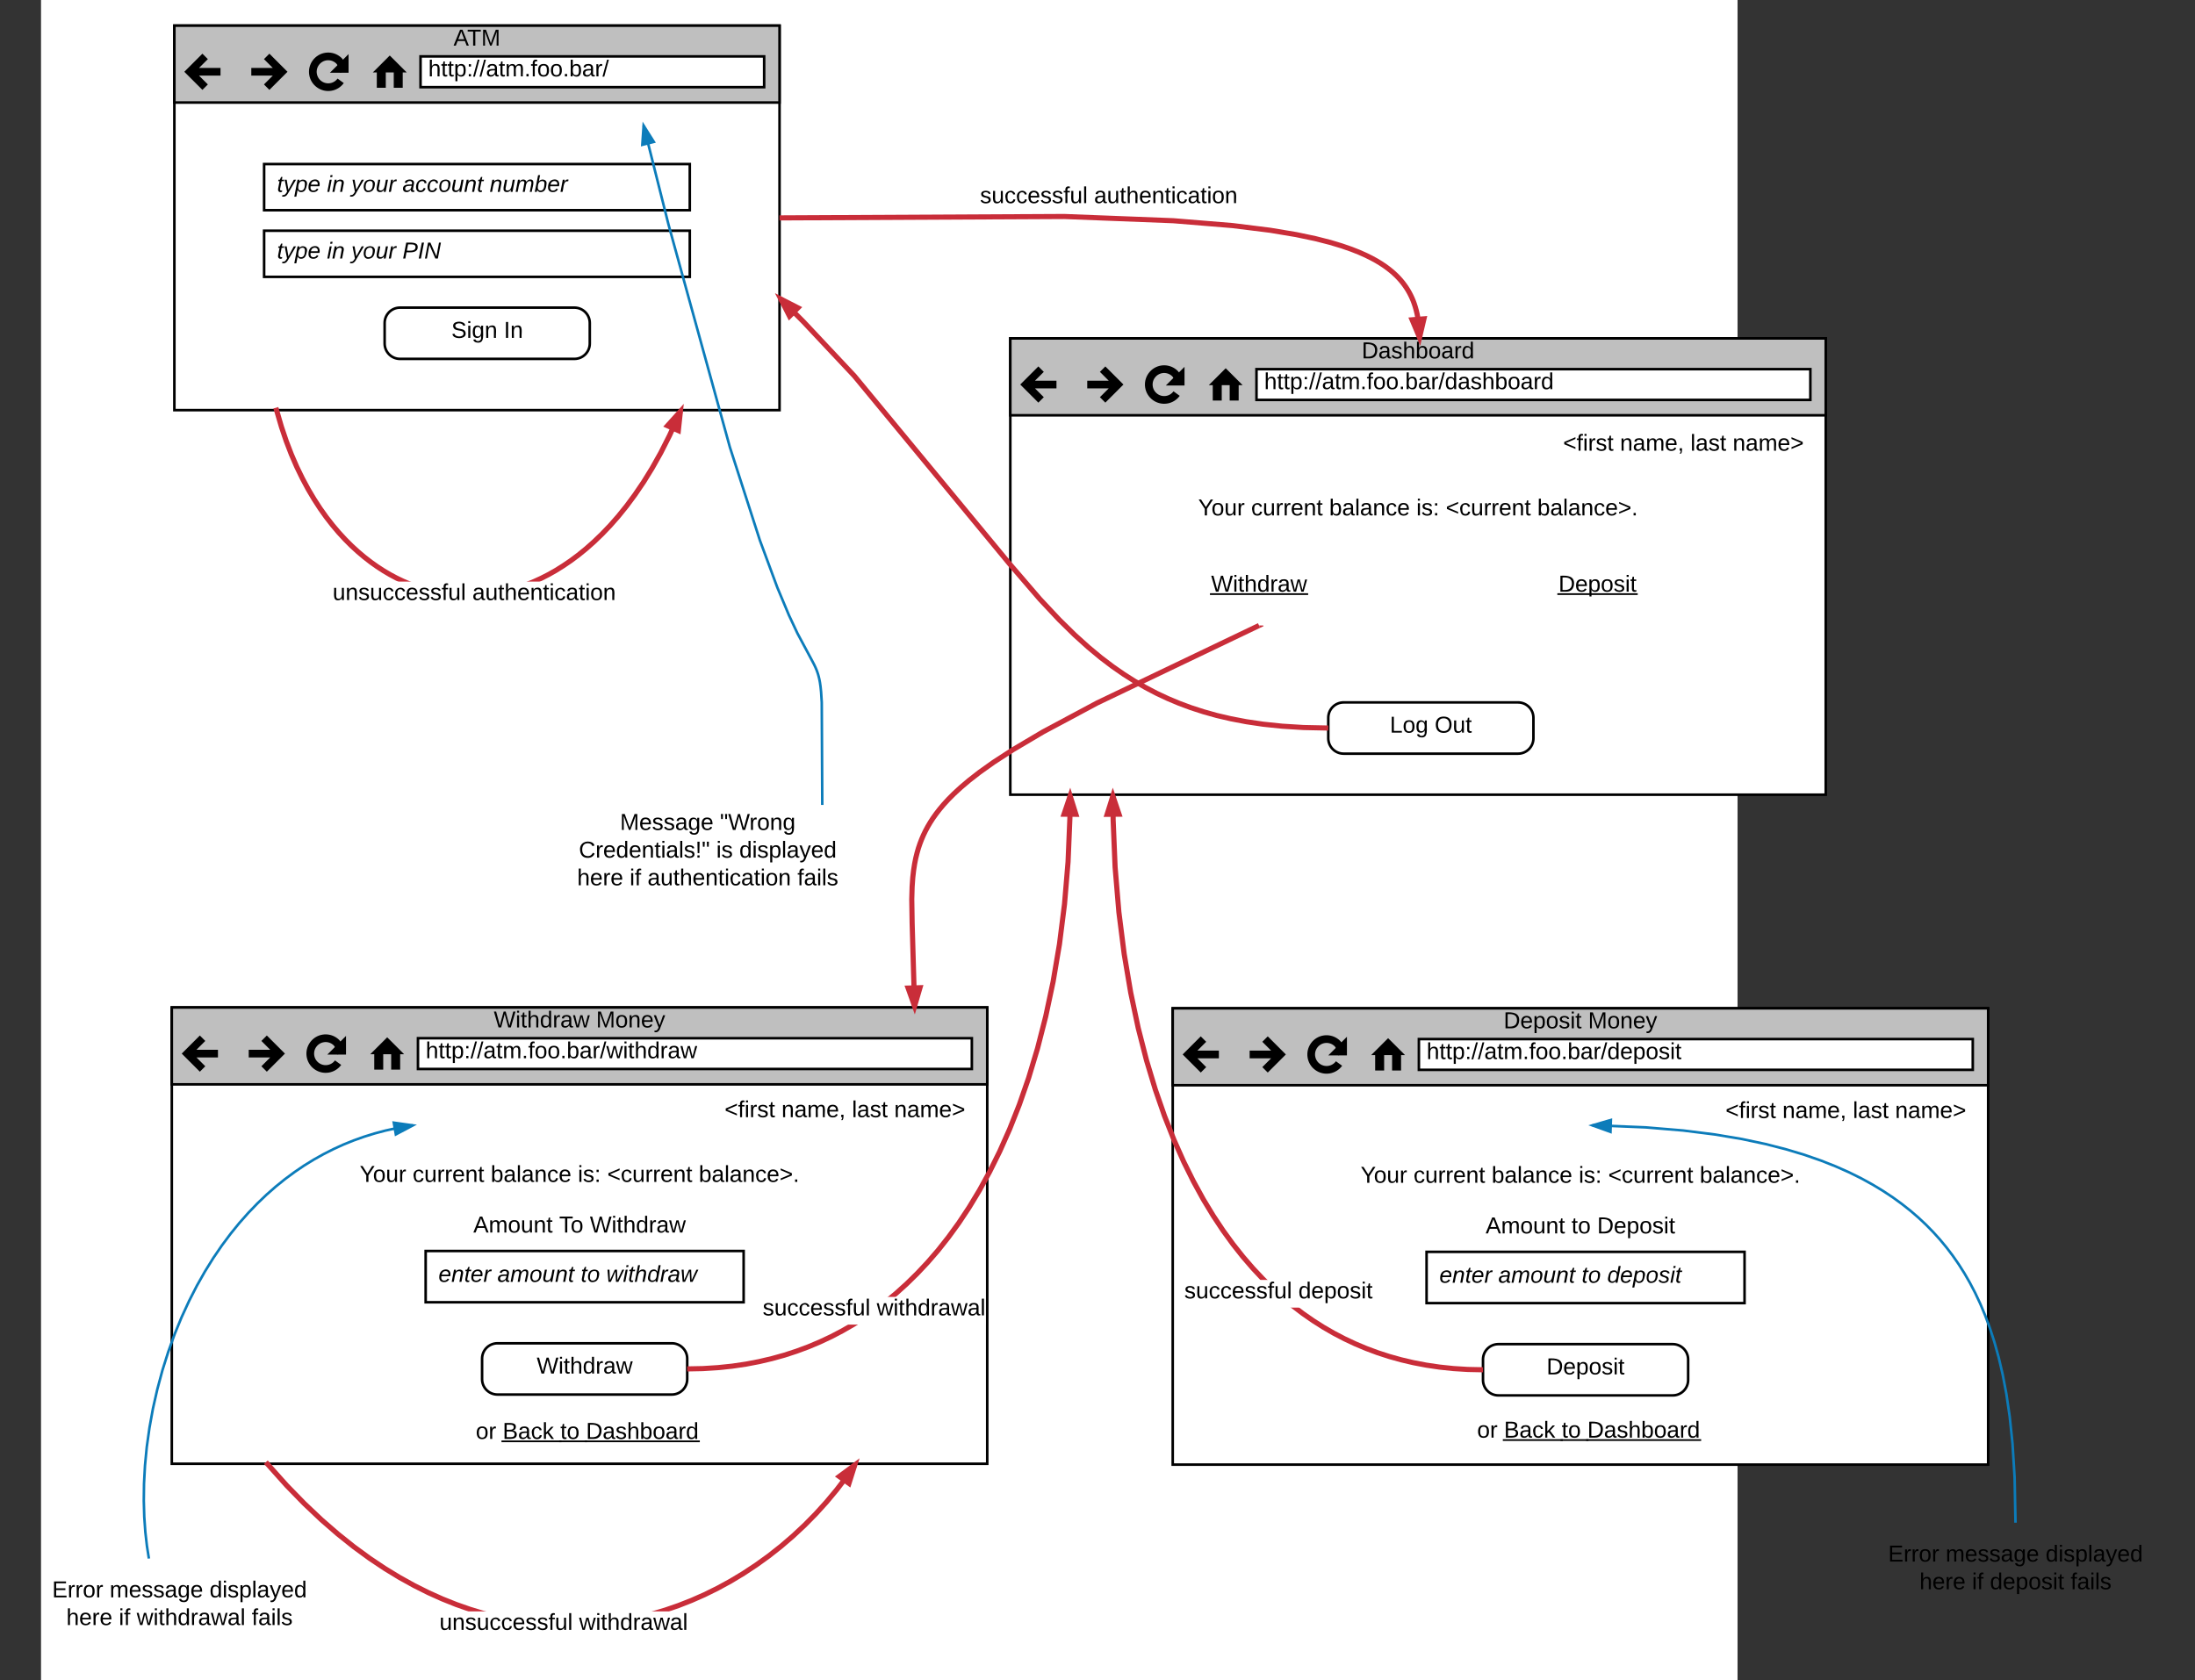 <svg xmlns="http://www.w3.org/2000/svg" xmlns:xlink="http://www.w3.org/1999/xlink" width="1712" height="1310.73"><rect width="100%" height="100%" fill="#333333" stroke="none"/><g transform="translate(32 -32)"><path d="M0 0h1323.2v1870.4H0z" fill="#fff"/><path d="M104 52h472v300H104z" stroke="#000" stroke-width="2" fill="#fff"/><path d="M104 52h472v60H104z" stroke="#000" stroke-width="2" fill="#bfbfbf"/><path d="M296 76h268v24H296z" stroke="#000" stroke-width="2" fill="#fff"/><path d="M128 76l-12 12 12 12m-12-12h24M176 76l12 12-12 12m-12-12h24M236 88c-1.4-6.23-2.8-8.15-4.95-9.7-5.36-3.9-12.86-2.72-16.76 2.65-3.9 5.36-2.72 12.86 2.65 16.76 5.36 3.9 12.86 2.72 16.76-2.65" stroke="#000" stroke-width="6" fill="none"/><path d="M239.12 76v12h-12z" stroke="#000" stroke-width="1.5"/><path d="M260 88l12-12 12 12h-2.4v12h-6V88h-7.2v12h-6V88z" stroke="#000"/><use xlink:href="#a" transform="matrix(1,0,0,1,124,52) translate(197.725 15.6)"/><use xlink:href="#b" transform="matrix(1,0,0,1,302,76) translate(0 15.6)"/><path d="M174 160h332v36H174z" stroke="#000" stroke-width="2" fill="#fff"/><use xlink:href="#c" transform="matrix(1,0,0,1,184,163.6) translate(0 18.1)"/><use xlink:href="#d" transform="matrix(1,0,0,1,184,163.6) translate(39 18.1)"/><use xlink:href="#e" transform="matrix(1,0,0,1,184,163.6) translate(57.95 18.1)"/><use xlink:href="#f" transform="matrix(1,0,0,1,184,163.6) translate(97.9 18.1)"/><use xlink:href="#g" transform="matrix(1,0,0,1,184,163.6) translate(165.9 18.1)"/><path d="M174 212h332v36H174z" stroke="#000" stroke-width="2" fill="#fff"/><use xlink:href="#c" transform="matrix(1,0,0,1,184,215.6) translate(0 18.1)"/><use xlink:href="#d" transform="matrix(1,0,0,1,184,215.6) translate(39 18.1)"/><use xlink:href="#e" transform="matrix(1,0,0,1,184,215.6) translate(57.95 18.1)"/><use xlink:href="#h" transform="matrix(1,0,0,1,184,215.6) translate(97.9 18.1)"/><path d="M280 272c-6.63 0-12 5.37-12 12v16c0 6.63 5.37 12 12 12h136c6.63 0 12-5.37 12-12v-16c0-6.63-5.37-12-12-12z" stroke="#000" stroke-width="2" fill="#fff"/><use xlink:href="#i" transform="matrix(1,0,0,1,278,276) translate(42.025 19.6)"/><use xlink:href="#j" transform="matrix(1,0,0,1,278,276) translate(82.975 19.6)"/><path d="M756 296h636v356H756z" stroke="#000" stroke-width="2" fill="#fff"/><path d="M756 296h636v60H756z" stroke="#000" stroke-width="2" fill="#bfbfbf"/><path d="M948 320h432v24H948z" stroke="#000" stroke-width="2" fill="#fff"/><path d="M780 320l-12 12 12 12m-12-12h24M828 320l12 12-12 12m-12-12h24M888 332c-1.4-6.23-2.8-8.15-4.95-9.7-5.36-3.9-12.86-2.72-16.76 2.65-3.9 5.36-2.72 12.86 2.65 16.76 5.36 3.9 12.86 2.72 16.76-2.65" stroke="#000" stroke-width="6" fill="none"/><path d="M891.12 320v12h-12z" stroke="#000" stroke-width="1.5"/><path d="M912 332l12-12 12 12h-2.4v12h-6v-12h-7.2v12h-6v-12z" stroke="#000"/><use xlink:href="#k" transform="matrix(1,0,0,1,776,296) translate(254.05 15.6)"/><use xlink:href="#l" transform="matrix(1,0,0,1,954,320) translate(0 15.6)"/><path d="M1180 360h202v40h-202z" fill="none"/><use xlink:href="#m" transform="matrix(1,0,0,1,1185,365) translate(2.125 18.6)"/><use xlink:href="#n" transform="matrix(1,0,0,1,1185,365) translate(46.525 18.6)"/><use xlink:href="#o" transform="matrix(1,0,0,1,1185,365) translate(101.475 18.6)"/><use xlink:href="#p" transform="matrix(1,0,0,1,1185,365) translate(134.425 18.6)"/><path d="M576 202l222.08-1.1 85.04 3.3L929.4 208l29.34 3.65 20.33 3.4 14.95 3.15 11.47 2.93 9.07 2.74 7.4 2.56 6.12 2.42 5.17 2.3 4.43 2.2 3.85 2.1 3.37 2.04 2.98 1.97 2.66 1.94 2.4 1.9 2.16 1.86 1.97 1.84 1.8 1.84 1.66 1.85 1.53 1.85 1.4 1.87 1.33 1.9 1.23 1.93 1.14 1.98 1.07 2.05 1 2.12.94 2.2.87 2.34.8 2.46.74 2.64.68 2.84.6 3.1.5 3.46.42 3.88.28 4.47.1 3.6" stroke="#c92d39" stroke-width="4" fill="none"/><path d="M576.02 204H576v-4z" fill="#c92d39"/><path d="M1075.18 295.34l-5.8-13.84 9.24-.76z" stroke="#c92d39" stroke-width="4" fill="#c92d39"/><use xlink:href="#q" transform="matrix(1,0,0,1,732.38,176.073) translate(0 14.4)"/><use xlink:href="#r" transform="matrix(1,0,0,1,732.38,176.073) translate(88.95 14.4)"/><path d="M184 353l3.5 11.98 3.76 11.16 4 10.4 4.2 9.7 4.4 9.03 4.5 8.4 4.63 7.8 4.72 7.27 4.8 6.75 4.86 6.24 4.9 5.8 4.96 5.37 4.97 4.97 5 4.57 5 4.22 5 3.87 5 3.55 5 3.25 5 2.95 5 2.67 5 2.4 5 2.16 5 1.92 4.98 1.67 4.98 1.44 5 1.22 4.98 1 5 .78 5.02.58 5.03.36 5.03.16 5.07-.06 5.1-.28 5.12-.5 5.17-.7 5.2-.94 5.23-1.18 5.3-1.43 5.35-1.68 5.4-1.96 5.48-2.23 5.54-2.54 5.62-2.87 5.7-3.22 5.76-3.6 5.86-3.98 5.96-4.44 6.04-4.9 6.13-5.43 6.23-6 6.33-6.6 6.42-7.3 6.5-8.06 6.58-8.9 6.66-9.8 6.7-10.86 6.74-12 6.74-13.3 6.73-14.73 1.77-4.15M184 353l-.86-2.87" stroke="#c92d39" stroke-width="4" fill="none"/><path d="M498.67 353l-1.6 14.92-8.45-3.78z" stroke="#c92d39" stroke-width="4" fill="#c92d39"/><path fill="#fff" d="M227.45 485.75H448.3v21.6H227.46z"/><use xlink:href="#s" transform="matrix(1,0,0,1,227.447,485.746) translate(0 14.4)"/><use xlink:href="#r" transform="matrix(1,0,0,1,227.447,485.746) translate(108.95 14.4)"/><path d="M400 660h240v74.8H400z" fill="none"/><use xlink:href="#t" transform="matrix(1,0,0,1,405,665) translate(46.575 14.5)"/><use xlink:href="#u" transform="matrix(1,0,0,1,405,665) translate(124.525 14.5)"/><use xlink:href="#v" transform="matrix(1,0,0,1,405,665) translate(14.5 36.1)"/><use xlink:href="#w" transform="matrix(1,0,0,1,405,665) translate(121.65 36.1)"/><use xlink:href="#x" transform="matrix(1,0,0,1,405,665) translate(139.6 36.1)"/><use xlink:href="#y" transform="matrix(1,0,0,1,405,665) translate(13.15 57.7)"/><use xlink:href="#z" transform="matrix(1,0,0,1,405,665) translate(54.1 57.7)"/><use xlink:href="#A" transform="matrix(1,0,0,1,405,665) translate(68.05 57.7)"/><use xlink:href="#B" transform="matrix(1,0,0,1,405,665) translate(184.95 57.7)"/><path d="M609.33 660l-.4-79.98-.5-8-.46-4.48-.45-3.1-.46-2.4-.48-2.04-.5-1.83-.57-1.73-.64-1.74-.8-1.9-1.13-2.4-2.37-4.5-10.6-19.77-6.7-14.3-9-21.5-13.62-36.84-23.38-72.6-47.85-173.63L470 130" stroke="#0c7cba" stroke-width="2" fill="none"/><path d="M610.33 660h-2 2z" fill="#0c7cba"/><path d="M470 130l7.97 12.7-9 2.27z" stroke="#0c7cba" stroke-width="2" fill="#0c7cba"/><path d="M880 460h140v60H880z" fill="none"/><use xlink:href="#C" transform="matrix(1,0,0,1,885,465) translate(27.6 28.6)"/><path d="M1164 460h100v60h-100z" fill="none"/><use xlink:href="#D" transform="matrix(1,0,0,1,1169,465) translate(14.55 28.6)"/><path d="M1016 580c-6.63 0-12 5.37-12 12v16c0 6.63 5.37 12 12 12h136c6.63 0 12-5.37 12-12v-16c0-6.63-5.37-12-12-12z" stroke="#000" stroke-width="2" fill="#fff"/><use xlink:href="#E" transform="matrix(1,0,0,1,1014,584) translate(38 19.6)"/><use xlink:href="#F" transform="matrix(1,0,0,1,1014,584) translate(73 19.6)"/><path d="M1004 600l-19.3-.4-16.7-1.04-14.75-1.54-13.2-1.95-12.03-2.3-11.07-2.58-10.32-2.9-9.72-3.15-9.25-3.44-8.9-3.74-8.68-4.07-8.52-4.47-8.48-4.9-8.55-5.42-8.74-6.07-9.1-6.9-9.68-8.03-10.62-9.57-12.2-11.98-15.25-16.27-23.63-27.5-121.02-146.55-39.47-42.04-17.8-17.87" stroke="#c92d39" stroke-width="4" fill="none"/><path d="M1004 602h-.05l.05-2.3z" fill="#c92d39"/><path d="M577 265.33l13.36 6.83-6.56 6.55z" stroke="#c92d39" stroke-width="4" fill="#c92d39"/><path d="M102 818h636v356H102z" stroke="#000" stroke-width="2" fill="#fff"/><path d="M102 818h636v60H102z" stroke="#000" stroke-width="2" fill="#bfbfbf"/><path d="M294 842h432v24H294z" stroke="#000" stroke-width="2" fill="#fff"/><path d="M126 842l-12 12 12 12m-12-12h24M174 842l12 12-12 12m-12-12h24M234 854c-1.4-6.23-2.8-8.15-4.95-9.7-5.36-3.9-12.86-2.72-16.76 2.65-3.9 5.36-2.72 12.86 2.65 16.76 5.36 3.9 12.86 2.72 16.76-2.65" stroke="#000" stroke-width="6" fill="none"/><path d="M237.12 842v12h-12z" stroke="#000" stroke-width="1.5"/><path d="M258 854l12-12 12 12h-2.4v12h-6v-12h-7.2v12h-6v-12z" stroke="#000"/><use xlink:href="#G" transform="matrix(1,0,0,1,122,818) translate(231.125 15.6)"/><use xlink:href="#H" transform="matrix(1,0,0,1,122,818) translate(310.925 15.6)"/><use xlink:href="#I" transform="matrix(1,0,0,1,300,842) translate(0 15.6)"/><path d="M950 520l-126.2 60.4-42.26 22.6-23.35 13.82-15.26 9.9-10.9 7.76-8.23 6.4-6.47 5.48-5.26 4.85-4.37 4.38-3.7 4.03-3.17 3.78-2.76 3.57-2.44 3.43-2.15 3.33-1.94 3.3-1.74 3.24-1.57 3.27-1.43 3.33-1.3 3.4-1.2 3.56-1.07 3.74-1 4.02-.87 4.4-.77 4.96-.67 5.78-.5 7.12-.28 9.75.3 18.72 1.88 64.7" stroke="#c92d39" stroke-width="4" fill="none"/><path d="M953.56 520.5l-2.7 1.3-.87-1.8h3.3z" fill="#c92d39"/><path d="M681.33 817l-5.05-14.12 9.27-.28z" stroke="#c92d39" stroke-width="4" fill="#c92d39"/><path d="M300 960h240v60H300z" fill="none"/><use xlink:href="#J" transform="matrix(1,0,0,1,305,965) translate(32.15 28.6)"/><use xlink:href="#K" transform="matrix(1,0,0,1,305,965) translate(99.1 28.6)"/><use xlink:href="#L" transform="matrix(1,0,0,1,305,965) translate(123.05 28.6)"/><path d="M766 410h616v40H766z" fill="none"/><use xlink:href="#M" transform="matrix(1,0,0,1,771,415) translate(131.525 19.1)"/><use xlink:href="#N" transform="matrix(1,0,0,1,771,415) translate(172.825 19.1)"/><use xlink:href="#O" transform="matrix(1,0,0,1,771,415) translate(233.725 19.1)"/><use xlink:href="#P" transform="matrix(1,0,0,1,771,415) translate(301.675 19.1)"/><use xlink:href="#Q" transform="matrix(1,0,0,1,771,415) translate(324.625 19.1)"/><use xlink:href="#R" transform="matrix(1,0,0,1,771,415) translate(396.025 19.1)"/><path d="M526 880h202v40H526z" fill="none"/><use xlink:href="#m" transform="matrix(1,0,0,1,531,885) translate(2.125 18.6)"/><use xlink:href="#n" transform="matrix(1,0,0,1,531,885) translate(46.525 18.6)"/><use xlink:href="#o" transform="matrix(1,0,0,1,531,885) translate(101.475 18.6)"/><use xlink:href="#p" transform="matrix(1,0,0,1,531,885) translate(134.425 18.6)"/><path d="M112 930h616v40H112z" fill="none"/><use xlink:href="#M" transform="matrix(1,0,0,1,117,935) translate(131.525 19.1)"/><use xlink:href="#N" transform="matrix(1,0,0,1,117,935) translate(172.825 19.1)"/><use xlink:href="#O" transform="matrix(1,0,0,1,117,935) translate(233.725 19.1)"/><use xlink:href="#P" transform="matrix(1,0,0,1,117,935) translate(301.675 19.1)"/><use xlink:href="#Q" transform="matrix(1,0,0,1,117,935) translate(324.625 19.1)"/><use xlink:href="#R" transform="matrix(1,0,0,1,117,935) translate(396.025 19.1)"/><path d="M300 1008h248v40H300z" stroke="#000" stroke-width="2" fill="#fff"/><use xlink:href="#S" transform="matrix(1,0,0,1,310,1012) translate(0 20.1)"/><use xlink:href="#T" transform="matrix(1,0,0,1,310,1012) translate(45.95 20.1)"/><use xlink:href="#U" transform="matrix(1,0,0,1,310,1012) translate(110.9 20.1)"/><use xlink:href="#V" transform="matrix(1,0,0,1,310,1012) translate(130.9 20.1)"/><path d="M356 1080c-6.63 0-12 5.37-12 12v16c0 6.63 5.37 12 12 12h136c6.63 0 12-5.37 12-12v-16c0-6.63-5.37-12-12-12z" stroke="#000" stroke-width="2" fill="#fff"/><use xlink:href="#W" transform="matrix(1,0,0,1,354,1084) translate(32.6 19.6)"/><path d="M882.67 818.67h636v356h-636z" stroke="#000" stroke-width="2" fill="#fff"/><path d="M882.67 818.67h636v60h-636z" stroke="#000" stroke-width="2" fill="#bfbfbf"/><path d="M1074.67 842.67h432v24h-432z" stroke="#000" stroke-width="2" fill="#fff"/><path d="M906.67 842.67l-12 12 12 12m-12-12h24M954.67 842.67l12 12-12 12m-12-12h24M1014.67 854.67c-1.4-6.23-2.8-8.15-4.95-9.7-5.36-3.9-12.87-2.72-16.76 2.64-3.9 5.37-2.7 12.88 2.65 16.77 5.37 3.9 12.88 2.7 16.77-2.65" stroke="#000" stroke-width="6" fill="none"/><path d="M1017.8 842.67v12h-12z" stroke="#000" stroke-width="1.5"/><path d="M1038.67 854.67l12-12 12 12h-2.4v12h-6v-12h-7.2v12h-6v-12z" stroke="#000"/><use xlink:href="#X" transform="matrix(1,0,0,1,902.667,818.667) translate(238.075 15.6)"/><use xlink:href="#H" transform="matrix(1,0,0,1,902.667,818.667) translate(303.975 15.6)"/><g><use xlink:href="#Y" transform="matrix(1,0,0,1,1080.667,842.667) translate(0 15.6)"/></g><path d="M1080.67 960.67h240v60h-240z" fill="none"/><g><use xlink:href="#J" transform="matrix(1,0,0,1,1085.667,965.667) translate(41.075 28.6)"/><use xlink:href="#Z" transform="matrix(1,0,0,1,1085.667,965.667) translate(108.025 28.6)"/><use xlink:href="#aa" transform="matrix(1,0,0,1,1085.667,965.667) translate(128.025 28.6)"/></g><path d="M1306.67 880.67h202v40h-202z" fill="none"/><g><use xlink:href="#m" transform="matrix(1,0,0,1,1311.667,885.667) translate(2.125 18.6)"/><use xlink:href="#n" transform="matrix(1,0,0,1,1311.667,885.667) translate(46.525 18.6)"/><use xlink:href="#o" transform="matrix(1,0,0,1,1311.667,885.667) translate(101.475 18.6)"/><use xlink:href="#p" transform="matrix(1,0,0,1,1311.667,885.667) translate(134.425 18.6)"/></g><path d="M892.67 930.67h616v40h-616z" fill="none"/><g><use xlink:href="#M" transform="matrix(1,0,0,1,897.667,935.667) translate(131.525 19.1)"/><use xlink:href="#N" transform="matrix(1,0,0,1,897.667,935.667) translate(172.825 19.1)"/><use xlink:href="#O" transform="matrix(1,0,0,1,897.667,935.667) translate(233.725 19.1)"/><use xlink:href="#P" transform="matrix(1,0,0,1,897.667,935.667) translate(301.675 19.1)"/><use xlink:href="#Q" transform="matrix(1,0,0,1,897.667,935.667) translate(324.625 19.1)"/><use xlink:href="#R" transform="matrix(1,0,0,1,897.667,935.667) translate(396.025 19.1)"/></g><path d="M1080.67 1008.67h248v40h-248z" stroke="#000" stroke-width="2" fill="#fff"/><g><use xlink:href="#S" transform="matrix(1,0,0,1,1090.667,1012.667) translate(0 20.1)"/><use xlink:href="#T" transform="matrix(1,0,0,1,1090.667,1012.667) translate(45.95 20.1)"/><use xlink:href="#U" transform="matrix(1,0,0,1,1090.667,1012.667) translate(110.9 20.1)"/><use xlink:href="#ab" transform="matrix(1,0,0,1,1090.667,1012.667) translate(130.9 20.1)"/></g><path d="M1136.67 1080.67c-6.63 0-12 5.37-12 12v16c0 6.62 5.37 12 12 12h136c6.62 0 12-5.38 12-12v-16c0-6.63-5.38-12-12-12z" stroke="#000" stroke-width="2" fill="#fff"/><g><use xlink:href="#ac" transform="matrix(1,0,0,1,1134.667,1084.667) translate(39.55 19.6)"/></g><path d="M504 1100l12.23-.25 11.66-.74 11.17-1.16 10.73-1.58 10.35-1.98 10-2.35 9.73-2.7 9.44-3.08 9.22-3.42 9-3.8 8.85-4.15 8.68-4.55 8.57-4.94 8.45-5.38 8.37-5.8 8.3-6.3 8.23-6.83 8.2-7.4 8.16-8 8.14-8.66 8.13-9.4 8.1-10.25 8.1-11.15 8.06-12.14 8.02-13.26 7.97-14.5 7.87-15.9 7.74-17.4 7.56-19.08 7.28-20.92 6.9-22.9 6.4-24.98 5.77-27.13 4.96-29.27 3.94-31.25 2.76-32.93 1.43-34.16.17-17.3" stroke="#c92d39" stroke-width="4" fill="none"/><path d="M504.06 1102H504v-2.23z" fill="#c92d39"/><path d="M802.67 653l4.48 14.3-9.27-.08z" stroke="#c92d39" stroke-width="4" fill="#c92d39"/><path fill="#fff" d="M562.86 1043.83h173.7v21.6h-173.7z"/><g><use xlink:href="#q" transform="matrix(1,0,0,1,562.865,1043.83) translate(0 14.4)"/><use xlink:href="#ad" transform="matrix(1,0,0,1,562.865,1043.83) translate(88.95 14.4)"/></g><path d="M1124.66 1100.67l-11.85-.25-11.27-.7-10.8-1.14-10.33-1.53-9.95-1.9-9.6-2.25-9.32-2.6-9.04-2.93-8.8-3.28-8.62-3.63-8.43-3.96-8.28-4.32-8.15-4.7-8.05-5.12-7.96-5.53-7.87-6-7.84-6.47-7.8-7.02-7.77-7.6-7.75-8.26-7.74-8.97-7.74-9.76-7.73-10.65-7.73-11.65-7.72-12.75-7.68-14-7.63-15.37-7.54-16.96-7.4-18.7-7.18-20.66-6.88-22.8-6.45-25.14-5.86-27.65-5.1-30.2-4.14-32.72-2.93-34.98-1.53-36.74L836 653" stroke="#c92d39" stroke-width="4" fill="none"/><path d="M1124.67 1102.67h-.07l.07-2.22z" fill="#c92d39"/><path d="M836 653l4.78 14.22-9.27.1z" stroke="#c92d39" stroke-width="4" fill="#c92d39"/><path fill="#fff" d="M891.72 1030.57h146.9v21.6h-146.9z"/><g><use xlink:href="#q" transform="matrix(1,0,0,1,891.719,1030.568) translate(0 14.4)"/><use xlink:href="#ae" transform="matrix(1,0,0,1,891.719,1030.568) translate(88.95 14.4)"/></g><path d="M326 1121h200v60H326z" fill="none"/><g><use xlink:href="#af" transform="matrix(1,0,0,1,331,1126) translate(8.075 28.6)"/><use xlink:href="#ag" transform="matrix(1,0,0,1,331,1126) translate(29.025 28.6)"/><use xlink:href="#ah" transform="matrix(1,0,0,1,331,1126) translate(74.025 28.6)"/><use xlink:href="#ai" transform="matrix(1,0,0,1,331,1126) translate(94.025 28.6)"/></g><path d="M1107 1120h200v60h-200z" fill="none"/><g><use xlink:href="#af" transform="matrix(1,0,0,1,1112,1125) translate(8.075 28.6)"/><use xlink:href="#ag" transform="matrix(1,0,0,1,1112,1125) translate(29.025 28.6)"/><use xlink:href="#ah" transform="matrix(1,0,0,1,1112,1125) translate(74.025 28.6)"/><use xlink:href="#ai" transform="matrix(1,0,0,1,1112,1125) translate(94.025 28.6)"/></g><path d="M177.34 1175l14.27 15.96 13.78 14.14 13.3 12.58 12.9 11.2 12.5 9.97 12.16 8.9 11.85 7.92 11.57 7.06L291 1269l11.1 5.56 10.9 4.9 10.76 4.3 10.6 3.72 10.46 3.2 10.36 2.68 10.28 2.22 10.2 1.76 10.15 1.3 10.12.9 10.08.44 10.08.03 10.07-.38 10.08-.82 10.1-1.25 10.1-1.68 10.14-2.12 10.16-2.58 10.2-3.04 10.2-3.52 10.2-4 10.2-4.5 10.17-5.02 10.13-5.53 10.05-6.05 9.93-6.56 9.8-7.06 9.6-7.56 9.33-8.02 9.06-8.46 8.7-8.84 8.33-9.2 7.9-9.47 7.4-9.7 6.74-9.63M177.34 1175l-2-2.23" stroke="#c92d39" stroke-width="4" fill="none"/><path d="M634.67 1175l-4.52 14.3-7.54-5.38z" stroke="#c92d39" stroke-width="4" fill="#c92d39"/><path fill="#fff" d="M310.73 1289.18h193.7v21.6h-193.7z"/><g><use xlink:href="#s" transform="matrix(1,0,0,1,310.728,1289.185) translate(0 14.4)"/><use xlink:href="#ad" transform="matrix(1,0,0,1,310.728,1289.185) translate(108.95 14.4)"/></g><path d="M-12 1247.93h240v74.8H-12z" fill="none"/><g><use xlink:href="#aj" transform="matrix(1,0,0,1,-7,1252.933) translate(15.65 25.3)"/><use xlink:href="#ak" transform="matrix(1,0,0,1,-7,1252.933) translate(60.5 25.3)"/><use xlink:href="#x" transform="matrix(1,0,0,1,-7,1252.933) translate(138.45 25.3)"/><use xlink:href="#y" transform="matrix(1,0,0,1,-7,1252.933) translate(26.725 46.9)"/><use xlink:href="#z" transform="matrix(1,0,0,1,-7,1252.933) translate(67.675 46.9)"/><use xlink:href="#al" transform="matrix(1,0,0,1,-7,1252.933) translate(81.625 46.9)"/><use xlink:href="#B" transform="matrix(1,0,0,1,-7,1252.933) translate(171.375 46.9)"/></g><path d="M84.13 1247.93l-1.55-9.92-1.23-10.82-.83-11.73-.37-12.6.17-13.38.76-14.07 1.4-14.58 2.1-14.93 2.73-15.07 3.4-15 3.98-14.78 4.54-14.38 5-13.86 5.45-13.24 5.8-12.58 6.07-11.88 6.32-11.17 6.5-10.47 6.68-9.78 6.8-9.12 6.9-8.5 7-7.9 7.06-7.34 7.14-6.82 7.2-6.32 7.27-5.86 7.34-5.43 7.4-5.03 7.5-4.62 7.6-4.26 7.68-3.9 7.8-3.57 7.96-3.22 8.1-2.9 8.27-2.57 8.47-2.25 8.7-1.92 8.94-1.6L290 910" stroke="#0c7cba" stroke-width="2" fill="none"/><path d="M85.14 1247.93H84.1l1.02-.14z" fill="#0c7cba"/><path d="M290 910l-13.25 7.04-1.6-9.14z" stroke="#0c7cba" stroke-width="2" fill="#0c7cba"/><path d="M1420 1220h240v74.8h-240z" fill="none"/><g><use xlink:href="#aj" transform="matrix(1,0,0,1,1425,1225) translate(15.65 25.3)"/><use xlink:href="#ak" transform="matrix(1,0,0,1,1425,1225) translate(60.5 25.3)"/><use xlink:href="#x" transform="matrix(1,0,0,1,1425,1225) translate(138.45 25.3)"/><use xlink:href="#y" transform="matrix(1,0,0,1,1425,1225) translate(40.125 46.9)"/><use xlink:href="#z" transform="matrix(1,0,0,1,1425,1225) translate(81.075 46.9)"/><use xlink:href="#am" transform="matrix(1,0,0,1,1425,1225) translate(95.025 46.9)"/><use xlink:href="#B" transform="matrix(1,0,0,1,1425,1225) translate(157.975 46.9)"/></g><path d="M1540 1220l-.7-35.4-1.63-26.34-2.2-21.1-2.6-17.7-2.9-15.22-3.14-13.38-3.33-11.94-3.5-10.8-3.67-9.86-3.82-9.1-3.96-8.44-4.13-7.9-4.28-7.43-4.46-7.04-4.65-6.7-4.84-6.38-5.07-6.13-5.33-5.9-5.58-5.7-5.9-5.54-6.24-5.38-6.63-5.24-7.06-5.14-7.57-5.02-8.14-4.93-8.8-4.85-9.58-4.75-10.48-4.66-11.54-4.56-12.8-4.46-14.3-4.3-16.14-4.15-18.38-3.9-21.17-3.56-24.7-3.1-29.23-2.44-35.2-1.45-6.34-.1" stroke="#0c7cba" stroke-width="2" fill="none"/><path d="M1541 1220h-1.28l1.28-.03z" fill="#0c7cba"/><path d="M1210 910l14.4-4.2-.3 9.28z" stroke="#0c7cba" stroke-width="2" fill="#0c7cba"/><defs><path d="M205 0l-28-72H64L36 0H1l101-248h38L239 0h-34zm-38-99l-47-123c-12 45-31 82-46 123h93" id="an"/><path d="M127-220V0H93v-220H8v-28h204v28h-85" id="ao"/><path d="M240 0l2-218c-23 76-54 145-80 218h-23L58-218 59 0H30v-248h44l77 211c21-75 51-140 76-211h43V0h-30" id="ap"/><g id="a"><use transform="matrix(0.05,0,0,0.05,0,0)" xlink:href="#an"/><use transform="matrix(0.05,0,0,0.05,10.65,0)" xlink:href="#ao"/><use transform="matrix(0.05,0,0,0.05,21.6,0)" xlink:href="#ap"/></g><path d="M106-169C34-169 62-67 57 0H25v-261h32l-1 103c12-21 28-36 61-36 89 0 53 116 60 194h-32v-121c2-32-8-49-39-48" id="aq"/><path d="M59-47c-2 24 18 29 38 22v24C64 9 27 4 27-40v-127H5v-23h24l9-43h21v43h35v23H59v120" id="ar"/><path d="M115-194c55 1 70 41 70 98S169 2 115 4C84 4 66-9 55-30l1 105H24l-1-265h31l2 30c10-21 28-34 59-34zm-8 174c40 0 45-34 45-75s-6-73-45-74c-42 0-51 32-51 76 0 43 10 73 51 73" id="as"/><path d="M33-154v-36h34v36H33zM33 0v-36h34V0H33" id="at"/><path d="M0 4l72-265h28L28 4H0" id="au"/><path d="M141-36C126-15 110 5 73 4 37 3 15-17 15-53c-1-64 63-63 125-63 3-35-9-54-41-54-24 1-41 7-42 31l-33-3c5-37 33-52 76-52 45 0 72 20 72 64v82c-1 20 7 32 28 27v20c-31 9-61-2-59-35zM48-53c0 20 12 33 32 33 41-3 63-29 60-74-43 2-92-5-92 41" id="av"/><path d="M210-169c-67 3-38 105-44 169h-31v-121c0-29-5-50-35-48C34-165 62-65 56 0H25l-1-190h30c1 10-1 24 2 32 10-44 99-50 107 0 11-21 27-35 58-36 85-2 47 119 55 194h-31v-121c0-29-5-49-35-48" id="aw"/><path d="M33 0v-38h34V0H33" id="ax"/><path d="M101-234c-31-9-42 10-38 44h38v23H63V0H32v-167H5v-23h27c-7-52 17-82 69-68v24" id="ay"/><path d="M100-194c62-1 85 37 85 99 1 63-27 99-86 99S16-35 15-95c0-66 28-99 85-99zM99-20c44 1 53-31 53-75 0-43-8-75-51-75s-53 32-53 75 10 74 51 75" id="az"/><path d="M115-194c53 0 69 39 70 98 0 66-23 100-70 100C84 3 66-7 56-30L54 0H23l1-261h32v101c10-23 28-34 59-34zm-8 174c40 0 45-34 45-75 0-40-5-75-45-74-42 0-51 32-51 76 0 43 10 73 51 73" id="aA"/><path d="M114-163C36-179 61-72 57 0H25l-1-190h30c1 12-1 29 2 39 6-27 23-49 58-41v29" id="aB"/><g id="b"><use transform="matrix(0.05,0,0,0.05,0,0)" xlink:href="#aq"/><use transform="matrix(0.05,0,0,0.05,10,0)" xlink:href="#ar"/><use transform="matrix(0.05,0,0,0.05,15,0)" xlink:href="#ar"/><use transform="matrix(0.05,0,0,0.05,20,0)" xlink:href="#as"/><use transform="matrix(0.05,0,0,0.05,30,0)" xlink:href="#at"/><use transform="matrix(0.05,0,0,0.05,35,0)" xlink:href="#au"/><use transform="matrix(0.05,0,0,0.05,40,0)" xlink:href="#au"/><use transform="matrix(0.05,0,0,0.05,45,0)" xlink:href="#av"/><use transform="matrix(0.05,0,0,0.05,55,0)" xlink:href="#ar"/><use transform="matrix(0.05,0,0,0.05,60,0)" xlink:href="#aw"/><use transform="matrix(0.05,0,0,0.05,74.95,0)" xlink:href="#ax"/><use transform="matrix(0.05,0,0,0.05,79.95,0)" xlink:href="#ay"/><use transform="matrix(0.05,0,0,0.05,84.95,0)" xlink:href="#az"/><use transform="matrix(0.05,0,0,0.05,94.95,0)" xlink:href="#az"/><use transform="matrix(0.05,0,0,0.05,104.95,0)" xlink:href="#ax"/><use transform="matrix(0.05,0,0,0.05,109.95,0)" xlink:href="#aA"/><use transform="matrix(0.05,0,0,0.05,119.95,0)" xlink:href="#av"/><use transform="matrix(0.05,0,0,0.05,129.95,0)" xlink:href="#aB"/><use transform="matrix(0.05,0,0,0.05,135.9,0)" xlink:href="#au"/></g><path d="M51-54c-9 22 5 41 31 30L79-1C43 14 10-4 19-52l22-115H19l5-23h22l19-43h21l-9 43h35l-4 23H73" id="aC"/><path d="M198-190L69 30C53 58 25 83-20 72c4-11-1-27 19-22 33-1 43-29 59-52L20-190h32L79-34l84-156h35" id="aD"/><path d="M67-162c32-53 139-36 121 50C175-51 163 2 97 4 68 4 52-11 42-31 38 6 28 39 22 75H-9l50-265h29c-1 10 0 20-3 28zm89 36c0-26-10-43-35-43-54 0-67 50-69 103-1 29 14 45 42 46 53 0 62-58 62-106" id="aE"/><path d="M111-194c62-3 86 47 72 106H45c-7 38 6 69 45 68 27-1 43-14 53-32l24 11C152-15 129 4 87 4 38 3 12-23 12-71c0-70 32-119 99-123zm44 81c14-66-71-72-95-28-4 8-8 17-11 28h106" id="aF"/><g id="c"><use transform="matrix(0.05,0,0,0.05,0,0)" xlink:href="#aC"/><use transform="matrix(0.05,0,0,0.05,5,0)" xlink:href="#aD"/><use transform="matrix(0.05,0,0,0.05,14,0)" xlink:href="#aE"/><use transform="matrix(0.05,0,0,0.05,24,0)" xlink:href="#aF"/></g><path d="M50-231l6-30h32l-6 30H50zM6 0l37-190h31L37 0H6" id="aG"/><path d="M67-158c22-48 132-52 116 29L158 0h-32l25-140c3-38-53-32-70-12C52-117 51-52 38 0H6l36-190h30" id="aH"/><g id="d"><use transform="matrix(0.05,0,0,0.05,0,0)" xlink:href="#aG"/><use transform="matrix(0.05,0,0,0.05,3.95,0)" xlink:href="#aH"/></g><path d="M30-147c31-64 166-65 159 27C183-49 158 1 86 4 9 8 1-88 30-147zM88-20c53 0 68-48 68-100 0-31-11-51-44-50-52 1-68 46-68 97 0 32 13 53 44 53" id="aI"/><path d="M67 3c-93-2-31-127-26-193h32L48-50c-3 39 53 32 70 12 30-34 30-101 43-152h32L157 0h-30c1-10 6-24 4-33-14 20-29 37-64 36" id="aJ"/><path d="M66-151c12-25 30-51 66-40l-6 26C45-176 58-65 38 0H6l36-190h30" id="aK"/><g id="e"><use transform="matrix(0.05,0,0,0.05,0,0)" xlink:href="#aD"/><use transform="matrix(0.05,0,0,0.05,9,0)" xlink:href="#aI"/><use transform="matrix(0.05,0,0,0.05,19,0)" xlink:href="#aJ"/><use transform="matrix(0.05,0,0,0.05,29,0)" xlink:href="#aK"/></g><path d="M165-48c-4 18 1 34 23 27l-3 20c-29 8-62 0-52-35h-2C116-14 99 4 63 4 30 4 8-16 8-49c0-68 71-67 138-67 10-26 0-56-31-54-26 1-42 9-47 31l-32-5c8-67 160-71 144 15-5 28-9 54-15 81zM42-50c3 52 80 24 89-6 7-12 7-24 11-38-47 1-103-4-100 44" id="aL"/><path d="M44-68c0 29 11 47 38 47 30 0 42-19 51-41l28 9C148-21 126 4 82 4 31 4 10-29 12-85c3-77 74-140 146-93 12 8 15 23 18 40l-31 5c-1-22-13-36-36-36-52 0-65 49-65 101" id="aM"/><g id="f"><use transform="matrix(0.05,0,0,0.05,0,0)" xlink:href="#aL"/><use transform="matrix(0.05,0,0,0.05,10,0)" xlink:href="#aM"/><use transform="matrix(0.05,0,0,0.05,19,0)" xlink:href="#aM"/><use transform="matrix(0.05,0,0,0.05,28,0)" xlink:href="#aI"/><use transform="matrix(0.05,0,0,0.05,38,0)" xlink:href="#aJ"/><use transform="matrix(0.05,0,0,0.05,48,0)" xlink:href="#aH"/><use transform="matrix(0.05,0,0,0.05,58,0)" xlink:href="#aC"/></g><path d="M248-111c6-24 9-61-24-58-72 9-57 108-77 169h-31l26-142c3-37-50-30-64-10C52-115 50-51 37 0H6l36-190h30c-1 10-6 24-4 32 13-43 101-52 105 5 13-22 29-41 61-41 90 0 28 129 23 194h-31" id="aN"/><path d="M68-162c25-46 127-43 121 31C183-60 169 1 98 4 69 5 53-11 43-31L36 0H5l52-261h31zm88 36c2-27-9-43-34-43-55 0-70 51-70 103 0 29 15 45 43 46 52 0 58-58 61-106" id="aO"/><g id="g"><use transform="matrix(0.05,0,0,0.05,0,0)" xlink:href="#aH"/><use transform="matrix(0.05,0,0,0.05,10,0)" xlink:href="#aJ"/><use transform="matrix(0.05,0,0,0.05,20,0)" xlink:href="#aN"/><use transform="matrix(0.05,0,0,0.05,34.95,0)" xlink:href="#aO"/><use transform="matrix(0.05,0,0,0.05,44.95,0)" xlink:href="#aF"/><use transform="matrix(0.05,0,0,0.05,54.95,0)" xlink:href="#aK"/></g><path d="M238-179c0 84-86 86-175 82L45 0H11l48-248c82 0 179-12 179 69zm-34 1c0-53-64-42-116-43l-19 98c63 0 135 9 135-55" id="aP"/><path d="M14 0l48-248h34L48 0H14" id="aQ"/><path d="M173 0L80-213 41 0H11l48-248h37l94 214 40-214h30L212 0h-39" id="aR"/><g id="h"><use transform="matrix(0.05,0,0,0.05,0,0)" xlink:href="#aP"/><use transform="matrix(0.05,0,0,0.05,12,0)" xlink:href="#aQ"/><use transform="matrix(0.05,0,0,0.05,17,0)" xlink:href="#aR"/></g><path d="M185-189c-5-48-123-54-124 2 14 75 158 14 163 119 3 78-121 87-175 55-17-10-28-26-33-46l33-7c5 56 141 63 141-1 0-78-155-14-162-118-5-82 145-84 179-34 5 7 8 16 11 25" id="aS"/><path d="M24-231v-30h32v30H24zM24 0v-190h32V0H24" id="aT"/><path d="M177-190C167-65 218 103 67 71c-23-6-38-20-44-43l32-5c15 47 100 32 89-28v-30C133-14 115 1 83 1 29 1 15-40 15-95c0-56 16-97 71-98 29-1 48 16 59 35 1-10 0-23 2-32h30zM94-22c36 0 50-32 50-73 0-42-14-75-50-75-39 0-46 34-46 75s6 73 46 73" id="aU"/><path d="M117-194c89-4 53 116 60 194h-32v-121c0-31-8-49-39-48C34-167 62-67 57 0H25l-1-190h30c1 10-1 24 2 32 11-22 29-35 61-36" id="aV"/><g id="i"><use transform="matrix(0.05,0,0,0.05,0,0)" xlink:href="#aS"/><use transform="matrix(0.05,0,0,0.05,12,0)" xlink:href="#aT"/><use transform="matrix(0.05,0,0,0.05,15.95,0)" xlink:href="#aU"/><use transform="matrix(0.05,0,0,0.05,25.95,0)" xlink:href="#aV"/></g><path d="M33 0v-248h34V0H33" id="aW"/><g id="j"><use transform="matrix(0.05,0,0,0.05,0,0)" xlink:href="#aW"/><use transform="matrix(0.05,0,0,0.05,5,0)" xlink:href="#aV"/></g><path d="M30-248c118-7 216 8 213 122C240-48 200 0 122 0H30v-248zM63-27c89 8 146-16 146-99s-60-101-146-95v194" id="aX"/><path d="M135-143c-3-34-86-38-87 0 15 53 115 12 119 90S17 21 10-45l28-5c4 36 97 45 98 0-10-56-113-15-118-90-4-57 82-63 122-42 12 7 21 19 24 35" id="aY"/><path d="M85-194c31 0 48 13 60 33l-1-100h32l1 261h-30c-2-10 0-23-3-31C134-8 116 4 85 4 32 4 16-35 15-94c0-66 23-100 70-100zm9 24c-40 0-46 34-46 75 0 40 6 74 45 74 42 0 51-32 51-76 0-42-9-74-50-73" id="aZ"/><g id="k"><use transform="matrix(0.05,0,0,0.05,0,0)" xlink:href="#aX"/><use transform="matrix(0.05,0,0,0.05,12.95,0)" xlink:href="#av"/><use transform="matrix(0.05,0,0,0.05,22.95,0)" xlink:href="#aY"/><use transform="matrix(0.05,0,0,0.05,31.95,0)" xlink:href="#aq"/><use transform="matrix(0.05,0,0,0.05,41.95,0)" xlink:href="#aA"/><use transform="matrix(0.05,0,0,0.05,51.95,0)" xlink:href="#az"/><use transform="matrix(0.05,0,0,0.05,61.95,0)" xlink:href="#av"/><use transform="matrix(0.05,0,0,0.05,71.95,0)" xlink:href="#aB"/><use transform="matrix(0.05,0,0,0.05,77.9,0)" xlink:href="#aZ"/></g><g id="l"><use transform="matrix(0.05,0,0,0.05,0,0)" xlink:href="#aq"/><use transform="matrix(0.05,0,0,0.05,10,0)" xlink:href="#ar"/><use transform="matrix(0.05,0,0,0.05,15,0)" xlink:href="#ar"/><use transform="matrix(0.05,0,0,0.05,20,0)" xlink:href="#as"/><use transform="matrix(0.05,0,0,0.05,30,0)" xlink:href="#at"/><use transform="matrix(0.05,0,0,0.05,35,0)" xlink:href="#au"/><use transform="matrix(0.05,0,0,0.05,40,0)" xlink:href="#au"/><use transform="matrix(0.05,0,0,0.05,45,0)" xlink:href="#av"/><use transform="matrix(0.05,0,0,0.05,55,0)" xlink:href="#ar"/><use transform="matrix(0.05,0,0,0.05,60,0)" xlink:href="#aw"/><use transform="matrix(0.05,0,0,0.05,74.95,0)" xlink:href="#ax"/><use transform="matrix(0.05,0,0,0.05,79.95,0)" xlink:href="#ay"/><use transform="matrix(0.05,0,0,0.05,84.95,0)" xlink:href="#az"/><use transform="matrix(0.05,0,0,0.05,94.95,0)" xlink:href="#az"/><use transform="matrix(0.05,0,0,0.05,104.95,0)" xlink:href="#ax"/><use transform="matrix(0.05,0,0,0.05,109.95,0)" xlink:href="#aA"/><use transform="matrix(0.05,0,0,0.05,119.95,0)" xlink:href="#av"/><use transform="matrix(0.05,0,0,0.05,129.95,0)" xlink:href="#aB"/><use transform="matrix(0.05,0,0,0.05,135.9,0)" xlink:href="#au"/><use transform="matrix(0.05,0,0,0.05,140.9,0)" xlink:href="#aZ"/><use transform="matrix(0.05,0,0,0.05,150.9,0)" xlink:href="#av"/><use transform="matrix(0.05,0,0,0.05,160.9,0)" xlink:href="#aY"/><use transform="matrix(0.05,0,0,0.05,169.9,0)" xlink:href="#aq"/><use transform="matrix(0.05,0,0,0.05,179.9,0)" xlink:href="#aA"/><use transform="matrix(0.05,0,0,0.05,189.9,0)" xlink:href="#az"/><use transform="matrix(0.05,0,0,0.05,199.9,0)" xlink:href="#av"/><use transform="matrix(0.05,0,0,0.05,209.9,0)" xlink:href="#aB"/><use transform="matrix(0.05,0,0,0.05,215.85,0)" xlink:href="#aZ"/></g><path d="M18-100v-36l175-74v27L42-118l151 64v27" id="ba"/><g id="m"><use transform="matrix(0.05,0,0,0.05,0,0)" xlink:href="#ba"/><use transform="matrix(0.05,0,0,0.05,10.5,0)" xlink:href="#ay"/><use transform="matrix(0.05,0,0,0.05,15.5,0)" xlink:href="#aT"/><use transform="matrix(0.05,0,0,0.05,19.45,0)" xlink:href="#aB"/><use transform="matrix(0.05,0,0,0.05,25.4,0)" xlink:href="#aY"/><use transform="matrix(0.05,0,0,0.05,34.4,0)" xlink:href="#ar"/></g><path d="M100-194c63 0 86 42 84 106H49c0 40 14 67 53 68 26 1 43-12 49-29l28 8c-11 28-37 45-77 45C44 4 14-33 15-96c1-61 26-98 85-98zm52 81c6-60-76-77-97-28-3 7-6 17-6 28h103" id="bb"/><path d="M68-38c1 34 0 65-14 84H32c9-13 17-26 17-46H33v-38h35" id="bc"/><g id="n"><use transform="matrix(0.05,0,0,0.05,0,0)" xlink:href="#aV"/><use transform="matrix(0.05,0,0,0.05,10,0)" xlink:href="#av"/><use transform="matrix(0.05,0,0,0.05,20,0)" xlink:href="#aw"/><use transform="matrix(0.05,0,0,0.05,34.95,0)" xlink:href="#bb"/><use transform="matrix(0.05,0,0,0.05,44.95,0)" xlink:href="#bc"/></g><path d="M24 0v-261h32V0H24" id="bd"/><g id="o"><use transform="matrix(0.05,0,0,0.05,0,0)" xlink:href="#bd"/><use transform="matrix(0.05,0,0,0.05,3.95,0)" xlink:href="#av"/><use transform="matrix(0.05,0,0,0.05,13.95,0)" xlink:href="#aY"/><use transform="matrix(0.05,0,0,0.05,22.95,0)" xlink:href="#ar"/></g><path d="M18-27v-27l151-64-151-65v-27l175 74v36" id="be"/><g id="p"><use transform="matrix(0.05,0,0,0.05,0,0)" xlink:href="#aV"/><use transform="matrix(0.05,0,0,0.05,10,0)" xlink:href="#av"/><use transform="matrix(0.05,0,0,0.05,20,0)" xlink:href="#aw"/><use transform="matrix(0.05,0,0,0.05,34.95,0)" xlink:href="#bb"/><use transform="matrix(0.05,0,0,0.05,44.95,0)" xlink:href="#be"/></g><path d="M84 4C-5 8 30-112 23-190h32v120c0 31 7 50 39 49 72-2 45-101 50-169h31l1 190h-30c-1-10 1-25-2-33-11 22-28 36-60 37" id="bf"/><path d="M96-169c-40 0-48 33-48 73s9 75 48 75c24 0 41-14 43-38l32 2c-6 37-31 61-74 61-59 0-76-41-82-99-10-93 101-131 147-64 4 7 5 14 7 22l-32 3c-4-21-16-35-41-35" id="bg"/><g id="q"><use transform="matrix(0.05,0,0,0.05,0,0)" xlink:href="#aY"/><use transform="matrix(0.05,0,0,0.05,9,0)" xlink:href="#bf"/><use transform="matrix(0.05,0,0,0.05,19,0)" xlink:href="#bg"/><use transform="matrix(0.05,0,0,0.05,28,0)" xlink:href="#bg"/><use transform="matrix(0.05,0,0,0.05,37,0)" xlink:href="#bb"/><use transform="matrix(0.05,0,0,0.05,47,0)" xlink:href="#aY"/><use transform="matrix(0.05,0,0,0.05,56,0)" xlink:href="#aY"/><use transform="matrix(0.05,0,0,0.05,65,0)" xlink:href="#ay"/><use transform="matrix(0.05,0,0,0.05,70,0)" xlink:href="#bf"/><use transform="matrix(0.05,0,0,0.05,80,0)" xlink:href="#bd"/></g><g id="r"><use transform="matrix(0.05,0,0,0.05,0,0)" xlink:href="#av"/><use transform="matrix(0.05,0,0,0.05,10,0)" xlink:href="#bf"/><use transform="matrix(0.05,0,0,0.05,20,0)" xlink:href="#ar"/><use transform="matrix(0.05,0,0,0.05,25,0)" xlink:href="#aq"/><use transform="matrix(0.05,0,0,0.05,35,0)" xlink:href="#bb"/><use transform="matrix(0.05,0,0,0.05,45,0)" xlink:href="#aV"/><use transform="matrix(0.05,0,0,0.05,55,0)" xlink:href="#ar"/><use transform="matrix(0.05,0,0,0.05,60,0)" xlink:href="#aT"/><use transform="matrix(0.05,0,0,0.05,63.95,0)" xlink:href="#bg"/><use transform="matrix(0.05,0,0,0.05,72.95,0)" xlink:href="#av"/><use transform="matrix(0.05,0,0,0.05,82.95,0)" xlink:href="#ar"/><use transform="matrix(0.05,0,0,0.05,87.95,0)" xlink:href="#aT"/><use transform="matrix(0.05,0,0,0.05,91.9,0)" xlink:href="#az"/><use transform="matrix(0.05,0,0,0.05,101.9,0)" xlink:href="#aV"/></g><g id="s"><use transform="matrix(0.05,0,0,0.05,0,0)" xlink:href="#bf"/><use transform="matrix(0.05,0,0,0.05,10,0)" xlink:href="#aV"/><use transform="matrix(0.05,0,0,0.05,20,0)" xlink:href="#aY"/><use transform="matrix(0.05,0,0,0.05,29,0)" xlink:href="#bf"/><use transform="matrix(0.05,0,0,0.05,39,0)" xlink:href="#bg"/><use transform="matrix(0.05,0,0,0.05,48,0)" xlink:href="#bg"/><use transform="matrix(0.05,0,0,0.05,57,0)" xlink:href="#bb"/><use transform="matrix(0.05,0,0,0.05,67,0)" xlink:href="#aY"/><use transform="matrix(0.05,0,0,0.05,76,0)" xlink:href="#aY"/><use transform="matrix(0.05,0,0,0.05,85,0)" xlink:href="#ay"/><use transform="matrix(0.05,0,0,0.05,90,0)" xlink:href="#bf"/><use transform="matrix(0.05,0,0,0.05,100,0)" xlink:href="#bd"/></g><g id="t"><use transform="matrix(0.05,0,0,0.05,0,0)" xlink:href="#ap"/><use transform="matrix(0.05,0,0,0.05,14.95,0)" xlink:href="#bb"/><use transform="matrix(0.05,0,0,0.05,24.95,0)" xlink:href="#aY"/><use transform="matrix(0.05,0,0,0.05,33.95,0)" xlink:href="#aY"/><use transform="matrix(0.05,0,0,0.05,42.95,0)" xlink:href="#av"/><use transform="matrix(0.05,0,0,0.05,52.95,0)" xlink:href="#aU"/><use transform="matrix(0.05,0,0,0.05,62.95,0)" xlink:href="#bb"/></g><path d="M109-170H84l-4-78h32zm-65 0H19l-4-78h33" id="bh"/><path d="M266 0h-40l-56-210L115 0H75L2-248h35L96-30l15-64 43-154h32l59 218 59-218h35" id="bi"/><g id="u"><use transform="matrix(0.05,0,0,0.05,0,0)" xlink:href="#bh"/><use transform="matrix(0.05,0,0,0.05,6.35,0)" xlink:href="#bi"/><use transform="matrix(0.05,0,0,0.05,22.95,0)" xlink:href="#aB"/><use transform="matrix(0.05,0,0,0.05,28.9,0)" xlink:href="#az"/><use transform="matrix(0.05,0,0,0.05,38.9,0)" xlink:href="#aV"/><use transform="matrix(0.05,0,0,0.05,48.9,0)" xlink:href="#aU"/></g><path d="M212-179c-10-28-35-45-73-45-59 0-87 40-87 99 0 60 29 101 89 101 43 0 62-24 78-52l27 14C228-24 195 4 139 4 59 4 22-46 18-125c-6-104 99-153 187-111 19 9 31 26 39 46" id="bj"/><path d="M63-70H37l-4-178h34zM33 0v-35h34V0H33" id="bk"/><g id="v"><use transform="matrix(0.05,0,0,0.05,0,0)" xlink:href="#bj"/><use transform="matrix(0.05,0,0,0.05,12.95,0)" xlink:href="#aB"/><use transform="matrix(0.05,0,0,0.05,18.9,0)" xlink:href="#bb"/><use transform="matrix(0.05,0,0,0.05,28.9,0)" xlink:href="#aZ"/><use transform="matrix(0.05,0,0,0.05,38.9,0)" xlink:href="#bb"/><use transform="matrix(0.05,0,0,0.05,48.9,0)" xlink:href="#aV"/><use transform="matrix(0.05,0,0,0.05,58.9,0)" xlink:href="#ar"/><use transform="matrix(0.05,0,0,0.05,63.9,0)" xlink:href="#aT"/><use transform="matrix(0.05,0,0,0.05,67.85,0)" xlink:href="#av"/><use transform="matrix(0.05,0,0,0.05,77.85,0)" xlink:href="#bd"/><use transform="matrix(0.05,0,0,0.05,81.8,0)" xlink:href="#aY"/><use transform="matrix(0.05,0,0,0.05,90.8,0)" xlink:href="#bk"/><use transform="matrix(0.05,0,0,0.05,95.8,0)" xlink:href="#bh"/></g><g id="w"><use transform="matrix(0.05,0,0,0.05,0,0)" xlink:href="#aT"/><use transform="matrix(0.05,0,0,0.05,3.95,0)" xlink:href="#aY"/></g><path d="M179-190L93 31C79 59 56 82 12 73V49c39 6 53-20 64-50L1-190h34L92-34l54-156h33" id="bl"/><g id="x"><use transform="matrix(0.05,0,0,0.05,0,0)" xlink:href="#aZ"/><use transform="matrix(0.05,0,0,0.05,10,0)" xlink:href="#aT"/><use transform="matrix(0.05,0,0,0.05,13.95,0)" xlink:href="#aY"/><use transform="matrix(0.05,0,0,0.05,22.95,0)" xlink:href="#as"/><use transform="matrix(0.05,0,0,0.05,32.95,0)" xlink:href="#bd"/><use transform="matrix(0.05,0,0,0.05,36.9,0)" xlink:href="#av"/><use transform="matrix(0.05,0,0,0.05,46.9,0)" xlink:href="#bl"/><use transform="matrix(0.05,0,0,0.05,55.9,0)" xlink:href="#bb"/><use transform="matrix(0.05,0,0,0.05,65.9,0)" xlink:href="#aZ"/></g><g id="y"><use transform="matrix(0.05,0,0,0.05,0,0)" xlink:href="#aq"/><use transform="matrix(0.05,0,0,0.05,10,0)" xlink:href="#bb"/><use transform="matrix(0.05,0,0,0.05,20,0)" xlink:href="#aB"/><use transform="matrix(0.05,0,0,0.05,25.95,0)" xlink:href="#bb"/></g><g id="z"><use transform="matrix(0.05,0,0,0.05,0,0)" xlink:href="#aT"/><use transform="matrix(0.05,0,0,0.05,3.95,0)" xlink:href="#ay"/></g><g id="A"><use transform="matrix(0.05,0,0,0.05,0,0)" xlink:href="#av"/><use transform="matrix(0.05,0,0,0.05,10,0)" xlink:href="#bf"/><use transform="matrix(0.05,0,0,0.05,20,0)" xlink:href="#ar"/><use transform="matrix(0.05,0,0,0.05,25,0)" xlink:href="#aq"/><use transform="matrix(0.05,0,0,0.05,35,0)" xlink:href="#bb"/><use transform="matrix(0.05,0,0,0.05,45,0)" xlink:href="#aV"/><use transform="matrix(0.05,0,0,0.05,55,0)" xlink:href="#ar"/><use transform="matrix(0.05,0,0,0.05,60,0)" xlink:href="#aT"/><use transform="matrix(0.05,0,0,0.05,63.95,0)" xlink:href="#bg"/><use transform="matrix(0.05,0,0,0.05,72.95,0)" xlink:href="#av"/><use transform="matrix(0.05,0,0,0.05,82.95,0)" xlink:href="#ar"/><use transform="matrix(0.05,0,0,0.05,87.95,0)" xlink:href="#aT"/><use transform="matrix(0.05,0,0,0.05,91.9,0)" xlink:href="#az"/><use transform="matrix(0.05,0,0,0.05,101.9,0)" xlink:href="#aV"/></g><g id="B"><use transform="matrix(0.05,0,0,0.05,0,0)" xlink:href="#ay"/><use transform="matrix(0.05,0,0,0.05,5,0)" xlink:href="#av"/><use transform="matrix(0.05,0,0,0.05,15,0)" xlink:href="#aT"/><use transform="matrix(0.05,0,0,0.05,18.95,0)" xlink:href="#bd"/><use transform="matrix(0.05,0,0,0.05,22.9,0)" xlink:href="#aY"/></g><path d="M206 0h-36l-40-164L89 0H53L-1-190h32L70-26l43-164h34l41 164 42-164h31" id="bm"/><g id="C"><use transform="matrix(0.05,0,0,0.05,0,0)" xlink:href="#bi"/><use transform="matrix(0.05,0,0,0.05,16.95,0)" xlink:href="#aT"/><use transform="matrix(0.05,0,0,0.05,20.9,0)" xlink:href="#ar"/><use transform="matrix(0.05,0,0,0.05,25.9,0)" xlink:href="#aq"/><use transform="matrix(0.05,0,0,0.05,35.9,0)" xlink:href="#aZ"/><use transform="matrix(0.05,0,0,0.05,45.9,0)" xlink:href="#aB"/><use transform="matrix(0.05,0,0,0.05,51.85,0)" xlink:href="#av"/><use transform="matrix(0.05,0,0,0.05,61.85,0)" xlink:href="#bm"/><path d="M-.9 1.25h76.6v1.32H-.9z"/></g><g id="D"><use transform="matrix(0.05,0,0,0.05,0,0)" xlink:href="#aX"/><use transform="matrix(0.05,0,0,0.05,12.95,0)" xlink:href="#bb"/><use transform="matrix(0.05,0,0,0.05,22.95,0)" xlink:href="#as"/><use transform="matrix(0.05,0,0,0.05,32.95,0)" xlink:href="#az"/><use transform="matrix(0.05,0,0,0.05,42.95,0)" xlink:href="#aY"/><use transform="matrix(0.05,0,0,0.05,51.95,0)" xlink:href="#aT"/><use transform="matrix(0.05,0,0,0.05,55.9,0)" xlink:href="#ar"/><path d="M-.9 1.25h62.7v1.32H-.9z"/></g><path d="M30 0v-248h33v221h125V0H30" id="bn"/><g id="E"><use transform="matrix(0.05,0,0,0.05,0,0)" xlink:href="#bn"/><use transform="matrix(0.05,0,0,0.05,10,0)" xlink:href="#az"/><use transform="matrix(0.05,0,0,0.05,20,0)" xlink:href="#aU"/></g><path d="M140-251c81 0 123 46 123 126C263-46 219 4 140 4 59 4 17-45 17-125s42-126 123-126zm0 227c63 0 89-41 89-101s-29-99-89-99c-61 0-89 39-89 99S79-25 140-24" id="bo"/><g id="F"><use transform="matrix(0.05,0,0,0.05,0,0)" xlink:href="#bo"/><use transform="matrix(0.05,0,0,0.05,14,0)" xlink:href="#bf"/><use transform="matrix(0.05,0,0,0.05,24,0)" xlink:href="#ar"/></g><g id="G"><use transform="matrix(0.05,0,0,0.05,0,0)" xlink:href="#bi"/><use transform="matrix(0.05,0,0,0.05,16.95,0)" xlink:href="#aT"/><use transform="matrix(0.05,0,0,0.05,20.9,0)" xlink:href="#ar"/><use transform="matrix(0.05,0,0,0.05,25.9,0)" xlink:href="#aq"/><use transform="matrix(0.05,0,0,0.05,35.9,0)" xlink:href="#aZ"/><use transform="matrix(0.05,0,0,0.05,45.9,0)" xlink:href="#aB"/><use transform="matrix(0.05,0,0,0.05,51.85,0)" xlink:href="#av"/><use transform="matrix(0.05,0,0,0.05,61.85,0)" xlink:href="#bm"/></g><g id="H"><use transform="matrix(0.05,0,0,0.05,0,0)" xlink:href="#ap"/><use transform="matrix(0.05,0,0,0.05,14.95,0)" xlink:href="#az"/><use transform="matrix(0.05,0,0,0.05,24.95,0)" xlink:href="#aV"/><use transform="matrix(0.05,0,0,0.05,34.95,0)" xlink:href="#bb"/><use transform="matrix(0.05,0,0,0.05,44.95,0)" xlink:href="#bl"/></g><g id="I"><use transform="matrix(0.05,0,0,0.05,0,0)" xlink:href="#aq"/><use transform="matrix(0.05,0,0,0.05,10,0)" xlink:href="#ar"/><use transform="matrix(0.05,0,0,0.05,15,0)" xlink:href="#ar"/><use transform="matrix(0.05,0,0,0.05,20,0)" xlink:href="#as"/><use transform="matrix(0.05,0,0,0.05,30,0)" xlink:href="#at"/><use transform="matrix(0.05,0,0,0.05,35,0)" xlink:href="#au"/><use transform="matrix(0.05,0,0,0.05,40,0)" xlink:href="#au"/><use transform="matrix(0.05,0,0,0.05,45,0)" xlink:href="#av"/><use transform="matrix(0.05,0,0,0.05,55,0)" xlink:href="#ar"/><use transform="matrix(0.05,0,0,0.05,60,0)" xlink:href="#aw"/><use transform="matrix(0.05,0,0,0.05,74.95,0)" xlink:href="#ax"/><use transform="matrix(0.05,0,0,0.05,79.95,0)" xlink:href="#ay"/><use transform="matrix(0.05,0,0,0.05,84.95,0)" xlink:href="#az"/><use transform="matrix(0.05,0,0,0.05,94.95,0)" xlink:href="#az"/><use transform="matrix(0.05,0,0,0.05,104.95,0)" xlink:href="#ax"/><use transform="matrix(0.05,0,0,0.05,109.95,0)" xlink:href="#aA"/><use transform="matrix(0.05,0,0,0.05,119.95,0)" xlink:href="#av"/><use transform="matrix(0.05,0,0,0.05,129.95,0)" xlink:href="#aB"/><use transform="matrix(0.05,0,0,0.05,135.9,0)" xlink:href="#au"/><use transform="matrix(0.05,0,0,0.05,140.9,0)" xlink:href="#bm"/><use transform="matrix(0.05,0,0,0.05,153.85,0)" xlink:href="#aT"/><use transform="matrix(0.05,0,0,0.05,157.8,0)" xlink:href="#ar"/><use transform="matrix(0.05,0,0,0.05,162.8,0)" xlink:href="#aq"/><use transform="matrix(0.05,0,0,0.05,172.8,0)" xlink:href="#aZ"/><use transform="matrix(0.05,0,0,0.05,182.8,0)" xlink:href="#aB"/><use transform="matrix(0.05,0,0,0.05,188.75,0)" xlink:href="#av"/><use transform="matrix(0.05,0,0,0.05,198.75,0)" xlink:href="#bm"/></g><g id="J"><use transform="matrix(0.05,0,0,0.05,0,0)" xlink:href="#an"/><use transform="matrix(0.05,0,0,0.05,12,0)" xlink:href="#aw"/><use transform="matrix(0.05,0,0,0.05,26.95,0)" xlink:href="#az"/><use transform="matrix(0.05,0,0,0.05,36.95,0)" xlink:href="#bf"/><use transform="matrix(0.05,0,0,0.05,46.95,0)" xlink:href="#aV"/><use transform="matrix(0.05,0,0,0.05,56.95,0)" xlink:href="#ar"/></g><g id="K"><use transform="matrix(0.05,0,0,0.05,0,0)" xlink:href="#ao"/><use transform="matrix(0.05,0,0,0.05,8.95,0)" xlink:href="#az"/></g><g id="L"><use transform="matrix(0.05,0,0,0.05,0,0)" xlink:href="#bi"/><use transform="matrix(0.05,0,0,0.05,16.95,0)" xlink:href="#aT"/><use transform="matrix(0.05,0,0,0.05,20.9,0)" xlink:href="#ar"/><use transform="matrix(0.05,0,0,0.05,25.9,0)" xlink:href="#aq"/><use transform="matrix(0.05,0,0,0.05,35.9,0)" xlink:href="#aZ"/><use transform="matrix(0.05,0,0,0.05,45.9,0)" xlink:href="#aB"/><use transform="matrix(0.05,0,0,0.05,51.85,0)" xlink:href="#av"/><use transform="matrix(0.05,0,0,0.05,61.85,0)" xlink:href="#bm"/></g><path d="M137-103V0h-34v-103L8-248h37l75 118 75-118h37" id="bp"/><g id="M"><use transform="matrix(0.05,0,0,0.05,0,0)" xlink:href="#bp"/><use transform="matrix(0.05,0,0,0.05,10.35,0)" xlink:href="#az"/><use transform="matrix(0.05,0,0,0.05,20.35,0)" xlink:href="#bf"/><use transform="matrix(0.05,0,0,0.05,30.35,0)" xlink:href="#aB"/></g><g id="N"><use transform="matrix(0.05,0,0,0.05,0,0)" xlink:href="#bg"/><use transform="matrix(0.05,0,0,0.05,9,0)" xlink:href="#bf"/><use transform="matrix(0.05,0,0,0.05,19,0)" xlink:href="#aB"/><use transform="matrix(0.05,0,0,0.05,24.95,0)" xlink:href="#aB"/><use transform="matrix(0.05,0,0,0.05,30.9,0)" xlink:href="#bb"/><use transform="matrix(0.05,0,0,0.05,40.9,0)" xlink:href="#aV"/><use transform="matrix(0.05,0,0,0.05,50.9,0)" xlink:href="#ar"/></g><g id="O"><use transform="matrix(0.05,0,0,0.05,0,0)" xlink:href="#aA"/><use transform="matrix(0.05,0,0,0.05,10,0)" xlink:href="#av"/><use transform="matrix(0.05,0,0,0.05,20,0)" xlink:href="#bd"/><use transform="matrix(0.05,0,0,0.05,23.95,0)" xlink:href="#av"/><use transform="matrix(0.05,0,0,0.05,33.95,0)" xlink:href="#aV"/><use transform="matrix(0.05,0,0,0.05,43.95,0)" xlink:href="#bg"/><use transform="matrix(0.05,0,0,0.05,52.95,0)" xlink:href="#bb"/></g><g id="P"><use transform="matrix(0.05,0,0,0.05,0,0)" xlink:href="#aT"/><use transform="matrix(0.05,0,0,0.05,3.95,0)" xlink:href="#aY"/><use transform="matrix(0.05,0,0,0.05,12.95,0)" xlink:href="#at"/></g><g id="Q"><use transform="matrix(0.05,0,0,0.05,0,0)" xlink:href="#ba"/><use transform="matrix(0.05,0,0,0.05,10.5,0)" xlink:href="#bg"/><use transform="matrix(0.05,0,0,0.05,19.5,0)" xlink:href="#bf"/><use transform="matrix(0.05,0,0,0.05,29.5,0)" xlink:href="#aB"/><use transform="matrix(0.05,0,0,0.05,35.45,0)" xlink:href="#aB"/><use transform="matrix(0.05,0,0,0.05,41.4,0)" xlink:href="#bb"/><use transform="matrix(0.05,0,0,0.05,51.4,0)" xlink:href="#aV"/><use transform="matrix(0.05,0,0,0.05,61.4,0)" xlink:href="#ar"/></g><g id="R"><use transform="matrix(0.05,0,0,0.05,0,0)" xlink:href="#aA"/><use transform="matrix(0.05,0,0,0.05,10,0)" xlink:href="#av"/><use transform="matrix(0.05,0,0,0.05,20,0)" xlink:href="#bd"/><use transform="matrix(0.05,0,0,0.05,23.95,0)" xlink:href="#av"/><use transform="matrix(0.05,0,0,0.05,33.95,0)" xlink:href="#aV"/><use transform="matrix(0.05,0,0,0.05,43.95,0)" xlink:href="#bg"/><use transform="matrix(0.05,0,0,0.05,52.95,0)" xlink:href="#bb"/><use transform="matrix(0.05,0,0,0.05,62.95,0)" xlink:href="#be"/><use transform="matrix(0.05,0,0,0.05,73.45,0)" xlink:href="#ax"/></g><g id="S"><use transform="matrix(0.05,0,0,0.05,0,0)" xlink:href="#aF"/><use transform="matrix(0.05,0,0,0.05,10,0)" xlink:href="#aH"/><use transform="matrix(0.05,0,0,0.05,20,0)" xlink:href="#aC"/><use transform="matrix(0.05,0,0,0.05,25,0)" xlink:href="#aF"/><use transform="matrix(0.05,0,0,0.05,35,0)" xlink:href="#aK"/></g><g id="T"><use transform="matrix(0.05,0,0,0.05,0,0)" xlink:href="#aL"/><use transform="matrix(0.05,0,0,0.05,10,0)" xlink:href="#aN"/><use transform="matrix(0.05,0,0,0.05,24.95,0)" xlink:href="#aI"/><use transform="matrix(0.05,0,0,0.05,34.95,0)" xlink:href="#aJ"/><use transform="matrix(0.05,0,0,0.05,44.95,0)" xlink:href="#aH"/><use transform="matrix(0.05,0,0,0.05,54.95,0)" xlink:href="#aC"/></g><g id="U"><use transform="matrix(0.05,0,0,0.05,0,0)" xlink:href="#aC"/><use transform="matrix(0.05,0,0,0.05,5,0)" xlink:href="#aI"/></g><path d="M188 0h-37l-8-164L71 0H34L18-190h31l8 164 75-164h34l8 164 74-164h31" id="bq"/><path d="M67-158c15-20 31-36 64-36 94 0 33 127 27 194h-32l25-140c3-38-53-32-70-12C52-117 51-51 37 0H6l51-261h31" id="br"/><path d="M133-28C103 26-5 8 13-77c13-62 24-115 90-117 29-1 46 15 56 35l19-102h32L160 0h-30zM45-64c-2 27 10 43 35 43 54-1 69-50 69-103 0-29-15-46-42-46-53-1-58 58-62 106" id="bs"/><g id="V"><use transform="matrix(0.05,0,0,0.05,0,0)" xlink:href="#bq"/><use transform="matrix(0.05,0,0,0.05,12.95,0)" xlink:href="#aG"/><use transform="matrix(0.05,0,0,0.05,16.9,0)" xlink:href="#aC"/><use transform="matrix(0.05,0,0,0.05,21.9,0)" xlink:href="#br"/><use transform="matrix(0.05,0,0,0.05,31.9,0)" xlink:href="#bs"/><use transform="matrix(0.05,0,0,0.05,41.9,0)" xlink:href="#aK"/><use transform="matrix(0.05,0,0,0.05,47.85,0)" xlink:href="#aL"/><use transform="matrix(0.05,0,0,0.05,57.85,0)" xlink:href="#bq"/></g><g id="W"><use transform="matrix(0.05,0,0,0.05,0,0)" xlink:href="#bi"/><use transform="matrix(0.05,0,0,0.05,16.95,0)" xlink:href="#aT"/><use transform="matrix(0.05,0,0,0.05,20.9,0)" xlink:href="#ar"/><use transform="matrix(0.05,0,0,0.05,25.9,0)" xlink:href="#aq"/><use transform="matrix(0.05,0,0,0.05,35.9,0)" xlink:href="#aZ"/><use transform="matrix(0.05,0,0,0.05,45.9,0)" xlink:href="#aB"/><use transform="matrix(0.05,0,0,0.05,51.85,0)" xlink:href="#av"/><use transform="matrix(0.05,0,0,0.05,61.85,0)" xlink:href="#bm"/></g><g id="X"><use transform="matrix(0.05,0,0,0.05,0,0)" xlink:href="#aX"/><use transform="matrix(0.05,0,0,0.05,12.95,0)" xlink:href="#bb"/><use transform="matrix(0.05,0,0,0.05,22.95,0)" xlink:href="#as"/><use transform="matrix(0.05,0,0,0.05,32.95,0)" xlink:href="#az"/><use transform="matrix(0.05,0,0,0.05,42.95,0)" xlink:href="#aY"/><use transform="matrix(0.05,0,0,0.05,51.95,0)" xlink:href="#aT"/><use transform="matrix(0.05,0,0,0.05,55.9,0)" xlink:href="#ar"/></g><g id="Y"><use transform="matrix(0.05,0,0,0.05,0,0)" xlink:href="#aq"/><use transform="matrix(0.05,0,0,0.05,10,0)" xlink:href="#ar"/><use transform="matrix(0.05,0,0,0.05,15,0)" xlink:href="#ar"/><use transform="matrix(0.05,0,0,0.05,20,0)" xlink:href="#as"/><use transform="matrix(0.05,0,0,0.05,30,0)" xlink:href="#at"/><use transform="matrix(0.05,0,0,0.05,35,0)" xlink:href="#au"/><use transform="matrix(0.05,0,0,0.05,40,0)" xlink:href="#au"/><use transform="matrix(0.05,0,0,0.05,45,0)" xlink:href="#av"/><use transform="matrix(0.05,0,0,0.05,55,0)" xlink:href="#ar"/><use transform="matrix(0.05,0,0,0.05,60,0)" xlink:href="#aw"/><use transform="matrix(0.05,0,0,0.05,74.95,0)" xlink:href="#ax"/><use transform="matrix(0.05,0,0,0.05,79.95,0)" xlink:href="#ay"/><use transform="matrix(0.05,0,0,0.05,84.95,0)" xlink:href="#az"/><use transform="matrix(0.05,0,0,0.05,94.95,0)" xlink:href="#az"/><use transform="matrix(0.05,0,0,0.05,104.95,0)" xlink:href="#ax"/><use transform="matrix(0.05,0,0,0.05,109.95,0)" xlink:href="#aA"/><use transform="matrix(0.05,0,0,0.05,119.95,0)" xlink:href="#av"/><use transform="matrix(0.05,0,0,0.05,129.95,0)" xlink:href="#aB"/><use transform="matrix(0.05,0,0,0.05,135.9,0)" xlink:href="#au"/><use transform="matrix(0.05,0,0,0.05,140.9,0)" xlink:href="#aZ"/><use transform="matrix(0.05,0,0,0.05,150.9,0)" xlink:href="#bb"/><use transform="matrix(0.05,0,0,0.05,160.9,0)" xlink:href="#as"/><use transform="matrix(0.05,0,0,0.05,170.9,0)" xlink:href="#az"/><use transform="matrix(0.05,0,0,0.05,180.9,0)" xlink:href="#aY"/><use transform="matrix(0.05,0,0,0.05,189.9,0)" xlink:href="#aT"/><use transform="matrix(0.05,0,0,0.05,193.85,0)" xlink:href="#ar"/></g><g id="Z"><use transform="matrix(0.05,0,0,0.05,0,0)" xlink:href="#ar"/><use transform="matrix(0.05,0,0,0.05,5,0)" xlink:href="#az"/></g><g id="aa"><use transform="matrix(0.05,0,0,0.05,0,0)" xlink:href="#aX"/><use transform="matrix(0.05,0,0,0.05,12.95,0)" xlink:href="#bb"/><use transform="matrix(0.05,0,0,0.05,22.95,0)" xlink:href="#as"/><use transform="matrix(0.05,0,0,0.05,32.95,0)" xlink:href="#az"/><use transform="matrix(0.05,0,0,0.05,42.95,0)" xlink:href="#aY"/><use transform="matrix(0.05,0,0,0.05,51.95,0)" xlink:href="#aT"/><use transform="matrix(0.05,0,0,0.05,55.9,0)" xlink:href="#ar"/></g><path d="M55-144c13 50 104 24 104 88C159 21 15 23 1-39l26-10c6 40 102 42 102-4-13-50-104-23-104-87 0-71 143-71 148-8l-29 4c-5-35-85-37-89 0" id="bt"/><g id="ab"><use transform="matrix(0.05,0,0,0.05,0,0)" xlink:href="#bs"/><use transform="matrix(0.05,0,0,0.05,10,0)" xlink:href="#aF"/><use transform="matrix(0.05,0,0,0.05,20,0)" xlink:href="#aE"/><use transform="matrix(0.05,0,0,0.05,30,0)" xlink:href="#aI"/><use transform="matrix(0.05,0,0,0.05,40,0)" xlink:href="#bt"/><use transform="matrix(0.05,0,0,0.05,49,0)" xlink:href="#aG"/><use transform="matrix(0.05,0,0,0.05,52.95,0)" xlink:href="#aC"/></g><g id="ac"><use transform="matrix(0.05,0,0,0.05,0,0)" xlink:href="#aX"/><use transform="matrix(0.05,0,0,0.05,12.95,0)" xlink:href="#bb"/><use transform="matrix(0.05,0,0,0.05,22.95,0)" xlink:href="#as"/><use transform="matrix(0.05,0,0,0.05,32.95,0)" xlink:href="#az"/><use transform="matrix(0.05,0,0,0.05,42.95,0)" xlink:href="#aY"/><use transform="matrix(0.05,0,0,0.05,51.95,0)" xlink:href="#aT"/><use transform="matrix(0.05,0,0,0.05,55.9,0)" xlink:href="#ar"/></g><g id="ad"><use transform="matrix(0.05,0,0,0.05,0,0)" xlink:href="#bm"/><use transform="matrix(0.05,0,0,0.05,12.95,0)" xlink:href="#aT"/><use transform="matrix(0.05,0,0,0.05,16.9,0)" xlink:href="#ar"/><use transform="matrix(0.05,0,0,0.05,21.9,0)" xlink:href="#aq"/><use transform="matrix(0.05,0,0,0.05,31.9,0)" xlink:href="#aZ"/><use transform="matrix(0.05,0,0,0.05,41.9,0)" xlink:href="#aB"/><use transform="matrix(0.05,0,0,0.05,47.85,0)" xlink:href="#av"/><use transform="matrix(0.05,0,0,0.05,57.85,0)" xlink:href="#bm"/><use transform="matrix(0.05,0,0,0.05,70.8,0)" xlink:href="#av"/><use transform="matrix(0.05,0,0,0.05,80.8,0)" xlink:href="#bd"/></g><g id="ae"><use transform="matrix(0.05,0,0,0.05,0,0)" xlink:href="#aZ"/><use transform="matrix(0.05,0,0,0.05,10,0)" xlink:href="#bb"/><use transform="matrix(0.05,0,0,0.05,20,0)" xlink:href="#as"/><use transform="matrix(0.05,0,0,0.05,30,0)" xlink:href="#az"/><use transform="matrix(0.05,0,0,0.05,40,0)" xlink:href="#aY"/><use transform="matrix(0.05,0,0,0.05,49,0)" xlink:href="#aT"/><use transform="matrix(0.05,0,0,0.05,52.95,0)" xlink:href="#ar"/></g><g id="af"><use transform="matrix(0.05,0,0,0.05,0,0)" xlink:href="#az"/><use transform="matrix(0.05,0,0,0.05,10,0)" xlink:href="#aB"/></g><path d="M160-131c35 5 61 23 61 61C221 17 115-2 30 0v-248c76 3 177-17 177 60 0 33-19 50-47 57zm-97-11c50-1 110 9 110-42 0-47-63-36-110-37v79zm0 115c55-2 124 14 124-45 0-56-70-42-124-44v89" id="bu"/><path d="M143 0L79-87 56-68V0H24v-261h32v163l83-92h37l-77 82L181 0h-38" id="bv"/><g id="ag"><use transform="matrix(0.05,0,0,0.05,0,0)" xlink:href="#bu"/><use transform="matrix(0.05,0,0,0.05,12,0)" xlink:href="#av"/><use transform="matrix(0.05,0,0,0.05,22,0)" xlink:href="#bg"/><use transform="matrix(0.05,0,0,0.05,31,0)" xlink:href="#bv"/><path d="M-.9 1.25h46.8v1.32H-.9z"/></g><g id="ah"><use transform="matrix(0.05,0,0,0.05,0,0)" xlink:href="#ar"/><use transform="matrix(0.05,0,0,0.05,5,0)" xlink:href="#az"/><path d="M-.9 1.25h21.8v1.32H-.9z"/></g><g id="ai"><use transform="matrix(0.05,0,0,0.05,0,0)" xlink:href="#aX"/><use transform="matrix(0.05,0,0,0.05,12.95,0)" xlink:href="#av"/><use transform="matrix(0.05,0,0,0.05,22.95,0)" xlink:href="#aY"/><use transform="matrix(0.05,0,0,0.05,31.95,0)" xlink:href="#aq"/><use transform="matrix(0.05,0,0,0.05,41.95,0)" xlink:href="#aA"/><use transform="matrix(0.05,0,0,0.05,51.95,0)" xlink:href="#az"/><use transform="matrix(0.05,0,0,0.05,61.95,0)" xlink:href="#av"/><use transform="matrix(0.05,0,0,0.05,71.95,0)" xlink:href="#aB"/><use transform="matrix(0.05,0,0,0.05,77.9,0)" xlink:href="#aZ"/><path d="M-.9 1.25h89.7v1.32H-.9z"/></g><path d="M30 0v-248h187v28H63v79h144v27H63v87h162V0H30" id="bw"/><g id="aj"><use transform="matrix(0.05,0,0,0.05,0,0)" xlink:href="#bw"/><use transform="matrix(0.05,0,0,0.05,12,0)" xlink:href="#aB"/><use transform="matrix(0.05,0,0,0.05,17.95,0)" xlink:href="#aB"/><use transform="matrix(0.05,0,0,0.05,23.9,0)" xlink:href="#az"/><use transform="matrix(0.05,0,0,0.05,33.9,0)" xlink:href="#aB"/></g><g id="ak"><use transform="matrix(0.05,0,0,0.05,0,0)" xlink:href="#aw"/><use transform="matrix(0.05,0,0,0.05,14.95,0)" xlink:href="#bb"/><use transform="matrix(0.05,0,0,0.05,24.95,0)" xlink:href="#aY"/><use transform="matrix(0.05,0,0,0.05,33.95,0)" xlink:href="#aY"/><use transform="matrix(0.05,0,0,0.05,42.95,0)" xlink:href="#av"/><use transform="matrix(0.05,0,0,0.05,52.95,0)" xlink:href="#aU"/><use transform="matrix(0.05,0,0,0.05,62.95,0)" xlink:href="#bb"/></g><g id="al"><use transform="matrix(0.05,0,0,0.05,0,0)" xlink:href="#bm"/><use transform="matrix(0.05,0,0,0.05,12.95,0)" xlink:href="#aT"/><use transform="matrix(0.05,0,0,0.05,16.9,0)" xlink:href="#ar"/><use transform="matrix(0.05,0,0,0.05,21.9,0)" xlink:href="#aq"/><use transform="matrix(0.05,0,0,0.05,31.9,0)" xlink:href="#aZ"/><use transform="matrix(0.05,0,0,0.05,41.9,0)" xlink:href="#aB"/><use transform="matrix(0.05,0,0,0.05,47.85,0)" xlink:href="#av"/><use transform="matrix(0.05,0,0,0.05,57.85,0)" xlink:href="#bm"/><use transform="matrix(0.05,0,0,0.05,70.8,0)" xlink:href="#av"/><use transform="matrix(0.05,0,0,0.05,80.8,0)" xlink:href="#bd"/></g><g id="am"><use transform="matrix(0.05,0,0,0.05,0,0)" xlink:href="#aZ"/><use transform="matrix(0.05,0,0,0.05,10,0)" xlink:href="#bb"/><use transform="matrix(0.05,0,0,0.05,20,0)" xlink:href="#as"/><use transform="matrix(0.05,0,0,0.05,30,0)" xlink:href="#az"/><use transform="matrix(0.05,0,0,0.05,40,0)" xlink:href="#aY"/><use transform="matrix(0.05,0,0,0.05,49,0)" xlink:href="#aT"/><use transform="matrix(0.05,0,0,0.05,52.95,0)" xlink:href="#ar"/></g></defs></g></svg>